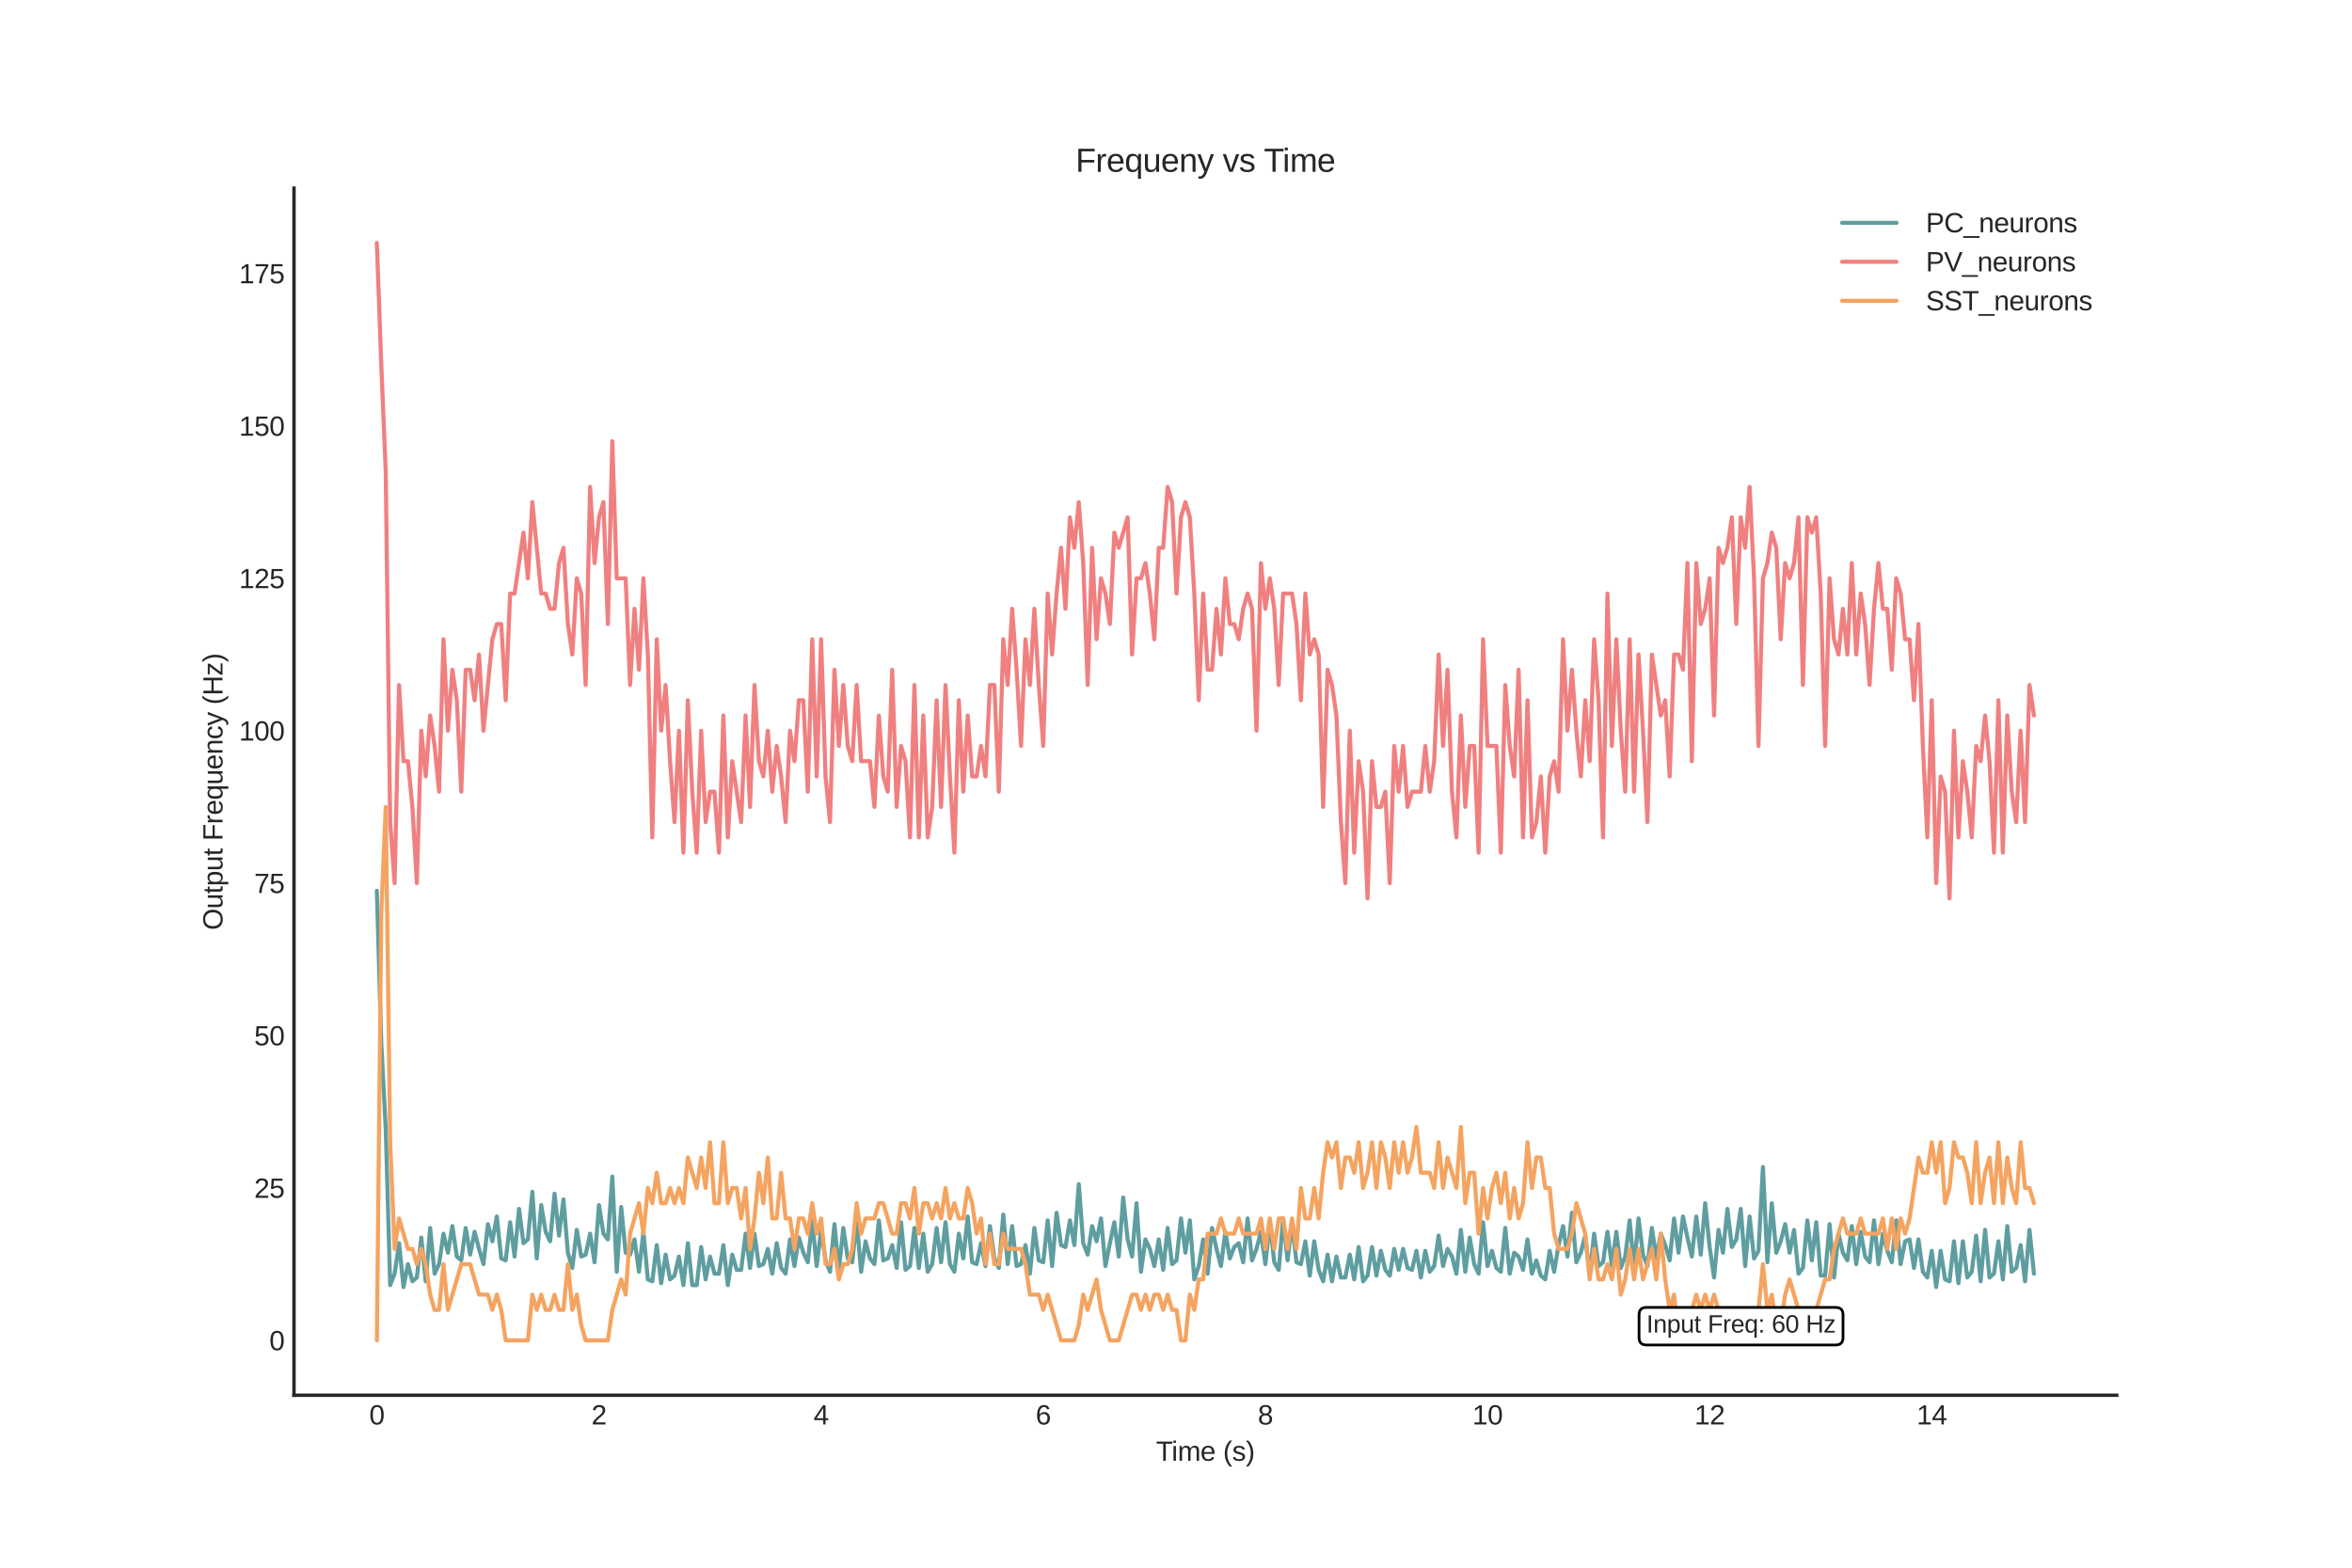 <?xml version="1.0" encoding="utf-8" standalone="no"?>
<!DOCTYPE svg PUBLIC "-//W3C//DTD SVG 1.1//EN"
  "http://www.w3.org/Graphics/SVG/1.1/DTD/svg11.dtd">
<svg xmlns:xlink="http://www.w3.org/1999/xlink" width="864pt" height="576pt" viewBox="0 0 864 576" xmlns="http://www.w3.org/2000/svg" version="1.1">
 <defs>
  <style type="text/css">*{stroke-linejoin: round; stroke-linecap: butt}</style>
 </defs>
 <g id="figure_1">
  <g id="patch_1">
   <path d="M 0 576 
L 864 576 
L 864 0 
L 0 0 
z
" style="fill: #ffffff"/>
  </g>
  <g id="axes_1">
   <g id="patch_2">
    <path d="M 108 512.64 
L 777.6 512.64 
L 777.6 69.12 
L 108 69.12 
z
" style="fill: #ffffff"/>
   </g>
   <g id="matplotlib.axis_1">
    <g id="xtick_1">
     <g id="line2d_1"/>
     <g id="text_1">
      <!-- 0 -->
      <g style="fill: #262626" transform="translate(135.656 523.387) scale(0.1 -0.1)">
       <defs>
        <path id="LiberationSans-30" d="M 3309 2203 
Q 3309 1100 2920 518 
Q 2531 -63 1772 -63 
Q 1013 -63 631 515 
Q 250 1094 250 2203 
Q 250 3338 620 3903 
Q 991 4469 1791 4469 
Q 2569 4469 2939 3897 
Q 3309 3325 3309 2203 
z
M 2738 2203 
Q 2738 3156 2517 3584 
Q 2297 4013 1791 4013 
Q 1272 4013 1045 3591 
Q 819 3169 819 2203 
Q 819 1266 1048 831 
Q 1278 397 1778 397 
Q 2275 397 2506 840 
Q 2738 1284 2738 2203 
z
" transform="scale(0.016)"/>
       </defs>
       <use xlink:href="#LiberationSans-30"/>
      </g>
     </g>
    </g>
    <g id="xtick_2">
     <g id="line2d_2"/>
     <g id="text_2">
      <!-- 2 -->
      <g style="fill: #262626" transform="translate(217.255 523.387) scale(0.1 -0.1)">
       <defs>
        <path id="LiberationSans-32" d="M 322 0 
L 322 397 
Q 481 763 711 1042 
Q 941 1322 1194 1548 
Q 1447 1775 1695 1969 
Q 1944 2163 2144 2356 
Q 2344 2550 2467 2762 
Q 2591 2975 2591 3244 
Q 2591 3606 2378 3806 
Q 2166 4006 1788 4006 
Q 1428 4006 1195 3811 
Q 963 3616 922 3263 
L 347 3316 
Q 409 3844 795 4156 
Q 1181 4469 1788 4469 
Q 2453 4469 2811 4155 
Q 3169 3841 3169 3263 
Q 3169 3006 3051 2753 
Q 2934 2500 2703 2247 
Q 2472 1994 1819 1463 
Q 1459 1169 1246 933 
Q 1034 697 941 478 
L 3238 478 
L 3238 0 
L 322 0 
z
" transform="scale(0.016)"/>
       </defs>
       <use xlink:href="#LiberationSans-32"/>
      </g>
     </g>
    </g>
    <g id="xtick_3">
     <g id="line2d_3"/>
     <g id="text_3">
      <!-- 4 -->
      <g style="fill: #262626" transform="translate(298.854 523.387) scale(0.1 -0.1)">
       <defs>
        <path id="LiberationSans-34" d="M 2753 997 
L 2753 0 
L 2222 0 
L 2222 997 
L 147 997 
L 147 1434 
L 2163 4403 
L 2753 4403 
L 2753 1441 
L 3372 1441 
L 3372 997 
L 2753 997 
z
M 2222 3769 
Q 2216 3750 2134 3603 
Q 2053 3456 2013 3397 
L 884 1734 
L 716 1503 
L 666 1441 
L 2222 1441 
L 2222 3769 
z
" transform="scale(0.016)"/>
       </defs>
       <use xlink:href="#LiberationSans-34"/>
      </g>
     </g>
    </g>
    <g id="xtick_4">
     <g id="line2d_4"/>
     <g id="text_4">
      <!-- 6 -->
      <g style="fill: #262626" transform="translate(380.452 523.387) scale(0.1 -0.1)">
       <defs>
        <path id="LiberationSans-36" d="M 3278 1441 
Q 3278 744 2900 340 
Q 2522 -63 1856 -63 
Q 1113 -63 719 490 
Q 325 1044 325 2100 
Q 325 3244 734 3856 
Q 1144 4469 1900 4469 
Q 2897 4469 3156 3572 
L 2619 3475 
Q 2453 4013 1894 4013 
Q 1413 4013 1148 3564 
Q 884 3116 884 2266 
Q 1038 2550 1316 2698 
Q 1594 2847 1953 2847 
Q 2563 2847 2920 2465 
Q 3278 2084 3278 1441 
z
M 2706 1416 
Q 2706 1894 2472 2153 
Q 2238 2413 1819 2413 
Q 1425 2413 1183 2183 
Q 941 1953 941 1550 
Q 941 1041 1192 716 
Q 1444 391 1838 391 
Q 2244 391 2475 664 
Q 2706 938 2706 1416 
z
" transform="scale(0.016)"/>
       </defs>
       <use xlink:href="#LiberationSans-36"/>
      </g>
     </g>
    </g>
    <g id="xtick_5">
     <g id="line2d_5"/>
     <g id="text_5">
      <!-- 8 -->
      <g style="fill: #262626" transform="translate(462.051 523.387) scale(0.1 -0.1)">
       <defs>
        <path id="LiberationSans-38" d="M 3281 1228 
Q 3281 619 2893 278 
Q 2506 -63 1781 -63 
Q 1075 -63 676 271 
Q 278 606 278 1222 
Q 278 1653 525 1947 
Q 772 2241 1156 2303 
L 1156 2316 
Q 797 2400 589 2681 
Q 381 2963 381 3341 
Q 381 3844 757 4156 
Q 1134 4469 1769 4469 
Q 2419 4469 2795 4162 
Q 3172 3856 3172 3334 
Q 3172 2956 2962 2675 
Q 2753 2394 2391 2322 
L 2391 2309 
Q 2813 2241 3047 1952 
Q 3281 1663 3281 1228 
z
M 2588 3303 
Q 2588 4050 1769 4050 
Q 1372 4050 1164 3862 
Q 956 3675 956 3303 
Q 956 2925 1170 2726 
Q 1384 2528 1775 2528 
Q 2172 2528 2380 2711 
Q 2588 2894 2588 3303 
z
M 2697 1281 
Q 2697 1691 2453 1898 
Q 2209 2106 1769 2106 
Q 1341 2106 1100 1882 
Q 859 1659 859 1269 
Q 859 359 1788 359 
Q 2247 359 2472 579 
Q 2697 800 2697 1281 
z
" transform="scale(0.016)"/>
       </defs>
       <use xlink:href="#LiberationSans-38"/>
      </g>
     </g>
    </g>
    <g id="xtick_6">
     <g id="line2d_6"/>
     <g id="text_6">
      <!-- 10 -->
      <g style="fill: #262626" transform="translate(540.87 523.387) scale(0.1 -0.1)">
       <defs>
        <path id="LiberationSans-31" d="M 488 0 
L 488 478 
L 1609 478 
L 1609 3866 
L 616 3156 
L 616 3688 
L 1656 4403 
L 2175 4403 
L 2175 478 
L 3247 478 
L 3247 0 
L 488 0 
z
" transform="scale(0.016)"/>
       </defs>
       <use xlink:href="#LiberationSans-31"/>
       <use xlink:href="#LiberationSans-30" x="55.615"/>
      </g>
     </g>
    </g>
    <g id="xtick_7">
     <g id="line2d_7"/>
     <g id="text_7">
      <!-- 12 -->
      <g style="fill: #262626" transform="translate(622.468 523.387) scale(0.1 -0.1)">
       <use xlink:href="#LiberationSans-31"/>
       <use xlink:href="#LiberationSans-32" x="55.615"/>
      </g>
     </g>
    </g>
    <g id="xtick_8">
     <g id="line2d_8"/>
     <g id="text_8">
      <!-- 14 -->
      <g style="fill: #262626" transform="translate(704.067 523.387) scale(0.1 -0.1)">
       <use xlink:href="#LiberationSans-31"/>
       <use xlink:href="#LiberationSans-34" x="55.615"/>
      </g>
     </g>
    </g>
    <g id="text_9">
     <!-- Time (s) -->
     <g style="fill: #262626" transform="translate(424.659 536.709) scale(0.1 -0.1)">
      <defs>
       <path id="LiberationSans-54" d="M 2250 3916 
L 2250 0 
L 1656 0 
L 1656 3916 
L 144 3916 
L 144 4403 
L 3763 4403 
L 3763 3916 
L 2250 3916 
z
" transform="scale(0.016)"/>
       <path id="LiberationSans-69" d="M 428 4100 
L 428 4638 
L 991 4638 
L 991 4100 
L 428 4100 
z
M 428 0 
L 428 3381 
L 991 3381 
L 991 0 
L 428 0 
z
" transform="scale(0.016)"/>
       <path id="LiberationSans-6d" d="M 2400 0 
L 2400 2144 
Q 2400 2634 2265 2821 
Q 2131 3009 1781 3009 
Q 1422 3009 1212 2734 
Q 1003 2459 1003 1959 
L 1003 0 
L 444 0 
L 444 2659 
Q 444 3250 425 3381 
L 956 3381 
Q 959 3366 962 3297 
Q 966 3228 970 3139 
Q 975 3050 981 2803 
L 991 2803 
Q 1172 3163 1406 3303 
Q 1641 3444 1978 3444 
Q 2363 3444 2586 3291 
Q 2809 3138 2897 2803 
L 2906 2803 
Q 3081 3144 3329 3294 
Q 3578 3444 3931 3444 
Q 4444 3444 4676 3166 
Q 4909 2888 4909 2253 
L 4909 0 
L 4353 0 
L 4353 2144 
Q 4353 2634 4218 2821 
Q 4084 3009 3734 3009 
Q 3366 3009 3161 2736 
Q 2956 2463 2956 1959 
L 2956 0 
L 2400 0 
z
" transform="scale(0.016)"/>
       <path id="LiberationSans-65" d="M 863 1572 
Q 863 991 1103 675 
Q 1344 359 1806 359 
Q 2172 359 2392 506 
Q 2613 653 2691 878 
L 3184 738 
Q 2881 -63 1806 -63 
Q 1056 -63 664 384 
Q 272 831 272 1713 
Q 272 2550 664 2997 
Q 1056 3444 1784 3444 
Q 3275 3444 3275 1647 
L 3275 1572 
L 863 1572 
z
M 2694 2003 
Q 2647 2538 2422 2783 
Q 2197 3028 1775 3028 
Q 1366 3028 1127 2754 
Q 888 2481 869 2003 
L 2694 2003 
z
" transform="scale(0.016)"/>
       <path id="LiberationSans-20" transform="scale(0.016)"/>
       <path id="LiberationSans-28" d="M 397 1663 
Q 397 2566 680 3284 
Q 963 4003 1550 4638 
L 2094 4638 
Q 1509 3988 1236 3256 
Q 963 2525 963 1656 
Q 963 791 1233 62 
Q 1503 -666 2094 -1325 
L 1550 -1325 
Q 959 -688 678 32 
Q 397 753 397 1650 
L 397 1663 
z
" transform="scale(0.016)"/>
       <path id="LiberationSans-73" d="M 2969 934 
Q 2969 456 2608 196 
Q 2247 -63 1597 -63 
Q 966 -63 623 145 
Q 281 353 178 794 
L 675 891 
Q 747 619 972 492 
Q 1197 366 1597 366 
Q 2025 366 2223 497 
Q 2422 628 2422 891 
Q 2422 1091 2284 1216 
Q 2147 1341 1841 1422 
L 1438 1528 
Q 953 1653 748 1773 
Q 544 1894 428 2066 
Q 313 2238 313 2488 
Q 313 2950 642 3192 
Q 972 3434 1603 3434 
Q 2163 3434 2492 3237 
Q 2822 3041 2909 2606 
L 2403 2544 
Q 2356 2769 2151 2889 
Q 1947 3009 1603 3009 
Q 1222 3009 1040 2893 
Q 859 2778 859 2544 
Q 859 2400 934 2306 
Q 1009 2213 1156 2147 
Q 1303 2081 1775 1966 
Q 2222 1853 2419 1758 
Q 2616 1663 2730 1547 
Q 2844 1431 2906 1279 
Q 2969 1128 2969 934 
z
" transform="scale(0.016)"/>
       <path id="LiberationSans-29" d="M 1734 1650 
Q 1734 747 1451 28 
Q 1169 -691 581 -1325 
L 38 -1325 
Q 625 -669 897 57 
Q 1169 784 1169 1656 
Q 1169 2528 895 3256 
Q 622 3984 38 4638 
L 581 4638 
Q 1172 4000 1453 3279 
Q 1734 2559 1734 1663 
L 1734 1650 
z
" transform="scale(0.016)"/>
      </defs>
      <use xlink:href="#LiberationSans-54"/>
      <use xlink:href="#LiberationSans-69" x="57.334"/>
      <use xlink:href="#LiberationSans-6d" x="79.551"/>
      <use xlink:href="#LiberationSans-65" x="162.852"/>
      <use xlink:href="#LiberationSans-20" x="218.467"/>
      <use xlink:href="#LiberationSans-28" x="246.25"/>
      <use xlink:href="#LiberationSans-73" x="279.551"/>
      <use xlink:href="#LiberationSans-29" x="329.551"/>
     </g>
    </g>
   </g>
   <g id="matplotlib.axis_2">
    <g id="ytick_1">
     <g id="line2d_9"/>
     <g id="text_10">
      <!-- 0 -->
      <g style="fill: #262626" transform="translate(98.939 496.103) scale(0.1 -0.1)">
       <use xlink:href="#LiberationSans-30"/>
      </g>
     </g>
    </g>
    <g id="ytick_2">
     <g id="line2d_10"/>
     <g id="text_11">
      <!-- 25 -->
      <g style="fill: #262626" transform="translate(93.378 440.103) scale(0.1 -0.1)">
       <defs>
        <path id="LiberationSans-35" d="M 3291 1434 
Q 3291 738 2877 337 
Q 2463 -63 1728 -63 
Q 1113 -63 734 206 
Q 356 475 256 984 
L 825 1050 
Q 1003 397 1741 397 
Q 2194 397 2450 670 
Q 2706 944 2706 1422 
Q 2706 1838 2448 2094 
Q 2191 2350 1753 2350 
Q 1525 2350 1328 2278 
Q 1131 2206 934 2034 
L 384 2034 
L 531 4403 
L 3034 4403 
L 3034 3925 
L 1044 3925 
L 959 2528 
Q 1325 2809 1869 2809 
Q 2519 2809 2905 2428 
Q 3291 2047 3291 1434 
z
" transform="scale(0.016)"/>
       </defs>
       <use xlink:href="#LiberationSans-32"/>
       <use xlink:href="#LiberationSans-35" x="55.615"/>
      </g>
     </g>
    </g>
    <g id="ytick_3">
     <g id="line2d_11"/>
     <g id="text_12">
      <!-- 50 -->
      <g style="fill: #262626" transform="translate(93.378 384.103) scale(0.1 -0.1)">
       <use xlink:href="#LiberationSans-35"/>
       <use xlink:href="#LiberationSans-30" x="55.615"/>
      </g>
     </g>
    </g>
    <g id="ytick_4">
     <g id="line2d_12"/>
     <g id="text_13">
      <!-- 75 -->
      <g style="fill: #262626" transform="translate(93.378 328.103) scale(0.1 -0.1)">
       <defs>
        <path id="LiberationSans-37" d="M 3238 3947 
Q 2563 2916 2284 2331 
Q 2006 1747 1867 1178 
Q 1728 609 1728 0 
L 1141 0 
Q 1141 844 1498 1776 
Q 1856 2709 2694 3925 
L 328 3925 
L 328 4403 
L 3238 4403 
L 3238 3947 
z
" transform="scale(0.016)"/>
       </defs>
       <use xlink:href="#LiberationSans-37"/>
       <use xlink:href="#LiberationSans-35" x="55.615"/>
      </g>
     </g>
    </g>
    <g id="ytick_5">
     <g id="line2d_13"/>
     <g id="text_14">
      <!-- 100 -->
      <g style="fill: #262626" transform="translate(87.817 272.103) scale(0.1 -0.1)">
       <use xlink:href="#LiberationSans-31"/>
       <use xlink:href="#LiberationSans-30" x="55.615"/>
       <use xlink:href="#LiberationSans-30" x="111.23"/>
      </g>
     </g>
    </g>
    <g id="ytick_6">
     <g id="line2d_14"/>
     <g id="text_15">
      <!-- 125 -->
      <g style="fill: #262626" transform="translate(87.817 216.103) scale(0.1 -0.1)">
       <use xlink:href="#LiberationSans-31"/>
       <use xlink:href="#LiberationSans-32" x="55.615"/>
       <use xlink:href="#LiberationSans-35" x="111.23"/>
      </g>
     </g>
    </g>
    <g id="ytick_7">
     <g id="line2d_15"/>
     <g id="text_16">
      <!-- 150 -->
      <g style="fill: #262626" transform="translate(87.817 160.103) scale(0.1 -0.1)">
       <use xlink:href="#LiberationSans-31"/>
       <use xlink:href="#LiberationSans-35" x="55.615"/>
       <use xlink:href="#LiberationSans-30" x="111.23"/>
      </g>
     </g>
    </g>
    <g id="ytick_8">
     <g id="line2d_16"/>
     <g id="text_17">
      <!-- 175 -->
      <g style="fill: #262626" transform="translate(87.817 104.103) scale(0.1 -0.1)">
       <use xlink:href="#LiberationSans-31"/>
       <use xlink:href="#LiberationSans-37" x="55.615"/>
       <use xlink:href="#LiberationSans-35" x="111.23"/>
      </g>
     </g>
    </g>
    <g id="text_18">
     <!-- Output Frequency (Hz) -->
     <g style="fill: #262626" transform="translate(81.742 341.728) rotate(-90) scale(0.1 -0.1)">
      <defs>
       <path id="LiberationSans-4f" d="M 4672 2222 
Q 4672 1531 4408 1012 
Q 4144 494 3650 215 
Q 3156 -63 2484 -63 
Q 1806 -63 1314 212 
Q 822 488 562 1008 
Q 303 1528 303 2222 
Q 303 3278 881 3873 
Q 1459 4469 2491 4469 
Q 3163 4469 3656 4201 
Q 4150 3934 4411 3425 
Q 4672 2916 4672 2222 
z
M 4063 2222 
Q 4063 3044 3652 3512 
Q 3241 3981 2491 3981 
Q 1734 3981 1321 3518 
Q 909 3056 909 2222 
Q 909 1394 1326 908 
Q 1744 422 2484 422 
Q 3247 422 3655 892 
Q 4063 1363 4063 2222 
z
" transform="scale(0.016)"/>
       <path id="LiberationSans-75" d="M 981 3381 
L 981 1238 
Q 981 903 1047 718 
Q 1113 534 1256 453 
Q 1400 372 1678 372 
Q 2084 372 2318 650 
Q 2553 928 2553 1422 
L 2553 3381 
L 3116 3381 
L 3116 722 
Q 3116 131 3134 0 
L 2603 0 
Q 2600 16 2597 84 
Q 2594 153 2589 242 
Q 2584 331 2578 578 
L 2569 578 
Q 2375 228 2120 82 
Q 1866 -63 1488 -63 
Q 931 -63 673 214 
Q 416 491 416 1128 
L 416 3381 
L 981 3381 
z
" transform="scale(0.016)"/>
       <path id="LiberationSans-74" d="M 1731 25 
Q 1453 -50 1163 -50 
Q 488 -50 488 716 
L 488 2972 
L 97 2972 
L 97 3381 
L 509 3381 
L 675 4138 
L 1050 4138 
L 1050 3381 
L 1675 3381 
L 1675 2972 
L 1050 2972 
L 1050 838 
Q 1050 594 1129 495 
Q 1209 397 1406 397 
Q 1519 397 1731 441 
L 1731 25 
z
" transform="scale(0.016)"/>
       <path id="LiberationSans-70" d="M 3291 1706 
Q 3291 -63 2047 -63 
Q 1266 -63 997 525 
L 981 525 
Q 994 500 994 -6 
L 994 -1328 
L 431 -1328 
L 431 2691 
Q 431 3213 413 3381 
L 956 3381 
Q 959 3369 965 3292 
Q 972 3216 980 3056 
Q 988 2897 988 2838 
L 1000 2838 
Q 1150 3150 1397 3295 
Q 1644 3441 2047 3441 
Q 2672 3441 2981 3022 
Q 3291 2603 3291 1706 
z
M 2700 1694 
Q 2700 2400 2509 2703 
Q 2319 3006 1903 3006 
Q 1569 3006 1380 2865 
Q 1191 2725 1092 2426 
Q 994 2128 994 1650 
Q 994 984 1206 668 
Q 1419 353 1897 353 
Q 2316 353 2508 661 
Q 2700 969 2700 1694 
z
" transform="scale(0.016)"/>
       <path id="LiberationSans-46" d="M 1122 3916 
L 1122 2278 
L 3578 2278 
L 3578 1784 
L 1122 1784 
L 1122 0 
L 525 0 
L 525 4403 
L 3653 4403 
L 3653 3916 
L 1122 3916 
z
" transform="scale(0.016)"/>
       <path id="LiberationSans-72" d="M 444 0 
L 444 2594 
Q 444 2950 425 3381 
L 956 3381 
Q 981 2806 981 2691 
L 994 2691 
Q 1128 3125 1303 3284 
Q 1478 3444 1797 3444 
Q 1909 3444 2025 3413 
L 2025 2897 
Q 1913 2928 1725 2928 
Q 1375 2928 1190 2626 
Q 1006 2325 1006 1763 
L 1006 0 
L 444 0 
z
" transform="scale(0.016)"/>
       <path id="LiberationSans-71" d="M 1513 -63 
Q 869 -63 569 371 
Q 269 806 269 1675 
Q 269 3444 1513 3444 
Q 1897 3444 2147 3308 
Q 2397 3172 2566 2856 
L 2572 2856 
Q 2572 2950 2584 3179 
Q 2597 3409 2609 3425 
L 3150 3425 
Q 3128 3241 3128 2503 
L 3128 -1328 
L 2566 -1328 
L 2566 44 
L 2578 556 
L 2572 556 
Q 2403 222 2156 79 
Q 1909 -63 1513 -63 
z
M 2566 1731 
Q 2566 2391 2350 2709 
Q 2134 3028 1663 3028 
Q 1234 3028 1046 2709 
Q 859 2391 859 1694 
Q 859 984 1048 678 
Q 1238 372 1656 372 
Q 2134 372 2350 712 
Q 2566 1053 2566 1731 
z
" transform="scale(0.016)"/>
       <path id="LiberationSans-6e" d="M 2578 0 
L 2578 2144 
Q 2578 2478 2512 2662 
Q 2447 2847 2303 2928 
Q 2159 3009 1881 3009 
Q 1475 3009 1240 2731 
Q 1006 2453 1006 1959 
L 1006 0 
L 444 0 
L 444 2659 
Q 444 3250 425 3381 
L 956 3381 
Q 959 3366 962 3297 
Q 966 3228 970 3139 
Q 975 3050 981 2803 
L 991 2803 
Q 1184 3153 1439 3298 
Q 1694 3444 2072 3444 
Q 2628 3444 2886 3167 
Q 3144 2891 3144 2253 
L 3144 0 
L 2578 0 
z
" transform="scale(0.016)"/>
       <path id="LiberationSans-63" d="M 859 1706 
Q 859 1031 1071 706 
Q 1284 381 1713 381 
Q 2013 381 2214 543 
Q 2416 706 2463 1044 
L 3031 1006 
Q 2966 519 2616 228 
Q 2266 -63 1728 -63 
Q 1019 -63 645 385 
Q 272 834 272 1694 
Q 272 2547 647 2995 
Q 1022 3444 1722 3444 
Q 2241 3444 2583 3175 
Q 2925 2906 3013 2434 
L 2434 2391 
Q 2391 2672 2212 2837 
Q 2034 3003 1706 3003 
Q 1259 3003 1059 2706 
Q 859 2409 859 1706 
z
" transform="scale(0.016)"/>
       <path id="LiberationSans-79" d="M 597 -1328 
Q 366 -1328 209 -1294 
L 209 -872 
Q 328 -891 472 -891 
Q 997 -891 1303 -119 
L 1356 16 
L 16 3381 
L 616 3381 
L 1328 1513 
Q 1344 1469 1366 1408 
Q 1388 1347 1506 1000 
Q 1625 653 1634 613 
L 1853 1228 
L 2594 3381 
L 3188 3381 
L 1888 0 
Q 1678 -541 1497 -805 
Q 1316 -1069 1095 -1198 
Q 875 -1328 597 -1328 
z
" transform="scale(0.016)"/>
       <path id="LiberationSans-48" d="M 3503 0 
L 3503 2041 
L 1122 2041 
L 1122 0 
L 525 0 
L 525 4403 
L 1122 4403 
L 1122 2541 
L 3503 2541 
L 3503 4403 
L 4100 4403 
L 4100 0 
L 3503 0 
z
" transform="scale(0.016)"/>
       <path id="LiberationSans-7a" d="M 259 0 
L 259 428 
L 2150 2947 
L 366 2947 
L 366 3381 
L 2816 3381 
L 2816 2953 
L 922 434 
L 2881 434 
L 2881 0 
L 259 0 
z
" transform="scale(0.016)"/>
      </defs>
      <use xlink:href="#LiberationSans-4f"/>
      <use xlink:href="#LiberationSans-75" x="77.783"/>
      <use xlink:href="#LiberationSans-74" x="133.398"/>
      <use xlink:href="#LiberationSans-70" x="161.182"/>
      <use xlink:href="#LiberationSans-75" x="216.797"/>
      <use xlink:href="#LiberationSans-74" x="272.412"/>
      <use xlink:href="#LiberationSans-20" x="300.195"/>
      <use xlink:href="#LiberationSans-46" x="327.979"/>
      <use xlink:href="#LiberationSans-72" x="389.062"/>
      <use xlink:href="#LiberationSans-65" x="422.363"/>
      <use xlink:href="#LiberationSans-71" x="477.979"/>
      <use xlink:href="#LiberationSans-75" x="533.594"/>
      <use xlink:href="#LiberationSans-65" x="589.209"/>
      <use xlink:href="#LiberationSans-6e" x="644.824"/>
      <use xlink:href="#LiberationSans-63" x="700.439"/>
      <use xlink:href="#LiberationSans-79" x="750.439"/>
      <use xlink:href="#LiberationSans-20" x="800.439"/>
      <use xlink:href="#LiberationSans-28" x="828.223"/>
      <use xlink:href="#LiberationSans-48" x="861.523"/>
      <use xlink:href="#LiberationSans-7a" x="933.74"/>
      <use xlink:href="#LiberationSans-29" x="983.74"/>
     </g>
    </g>
   </g>
   <g id="line2d_17">
    <path d="M 138.436 327.28 
L 140.068 383.28 
L 141.7 414.78 
L 143.332 472.18 
L 144.964 467.98 
L 146.596 456.78 
L 148.228 472.88 
L 149.86 464.48 
L 151.492 470.78 
L 153.124 469.38 
L 154.756 454.68 
L 156.388 470.78 
L 158.02 451.18 
L 159.652 467.98 
L 161.284 464.48 
L 162.916 453.28 
L 164.548 460.28 
L 166.18 450.48 
L 167.812 461.68 
L 169.444 463.08 
L 171.076 451.18 
L 172.708 460.98 
L 174.34 452.58 
L 175.972 458.88 
L 177.604 464.48 
L 179.236 449.78 
L 180.868 456.08 
L 182.5 446.98 
L 184.132 462.38 
L 185.764 463.08 
L 187.396 449.08 
L 189.028 461.68 
L 190.66 444.18 
L 192.292 456.78 
L 193.924 455.38 
L 195.556 437.88 
L 197.188 462.38 
L 198.819 442.78 
L 200.451 452.58 
L 202.083 456.08 
L 203.715 438.58 
L 205.347 453.98 
L 206.979 440.68 
L 208.611 460.28 
L 210.243 465.88 
L 211.875 451.88 
L 213.507 461.68 
L 215.139 460.98 
L 216.771 453.28 
L 218.403 463.78 
L 220.035 442.78 
L 221.667 453.28 
L 223.299 455.38 
L 224.931 432.28 
L 226.563 467.28 
L 228.195 443.48 
L 229.827 460.28 
L 231.459 460.98 
L 233.091 455.38 
L 234.723 467.28 
L 236.355 452.58 
L 237.987 470.08 
L 239.619 470.78 
L 241.251 457.48 
L 242.883 471.48 
L 244.515 460.98 
L 246.147 470.08 
L 247.779 468.68 
L 249.411 461.68 
L 251.043 472.18 
L 252.675 456.78 
L 254.307 472.18 
L 255.939 472.18 
L 257.571 458.18 
L 259.203 470.08 
L 260.835 461.68 
L 262.467 467.98 
L 264.099 467.98 
L 265.731 457.48 
L 267.363 472.18 
L 268.994 460.98 
L 270.626 466.58 
L 272.258 466.58 
L 273.89 453.28 
L 275.522 465.88 
L 277.154 453.28 
L 278.786 465.18 
L 280.418 464.48 
L 282.05 458.88 
L 283.682 467.98 
L 285.314 456.78 
L 286.946 465.88 
L 288.578 467.98 
L 290.21 455.38 
L 291.842 465.18 
L 293.474 454.68 
L 295.106 460.28 
L 296.738 463.78 
L 298.37 448.38 
L 300.002 465.18 
L 301.634 451.88 
L 303.266 463.08 
L 304.898 467.28 
L 306.53 449.78 
L 308.162 466.58 
L 309.794 451.18 
L 311.426 462.38 
L 313.058 463.78 
L 314.69 448.38 
L 316.322 467.28 
L 317.954 456.08 
L 319.586 462.38 
L 321.218 464.48 
L 322.85 448.38 
L 324.482 463.08 
L 326.114 462.38 
L 327.746 457.48 
L 329.378 465.88 
L 331.01 449.08 
L 332.642 466.58 
L 334.274 465.18 
L 335.906 451.18 
L 337.538 465.88 
L 339.169 453.28 
L 340.801 467.28 
L 342.433 464.48 
L 344.065 451.18 
L 345.697 463.78 
L 347.329 449.08 
L 348.961 464.48 
L 350.593 467.28 
L 352.225 453.28 
L 353.857 462.38 
L 355.489 446.98 
L 357.121 463.78 
L 358.753 464.48 
L 360.385 456.78 
L 362.017 465.18 
L 363.649 450.48 
L 365.281 462.38 
L 366.913 465.88 
L 368.545 446.28 
L 370.177 464.48 
L 371.809 450.48 
L 373.441 465.18 
L 375.073 464.48 
L 376.705 457.48 
L 378.337 467.98 
L 379.969 451.18 
L 381.601 463.08 
L 383.233 463.78 
L 384.865 448.38 
L 386.497 465.18 
L 388.129 445.58 
L 389.761 457.48 
L 391.393 458.18 
L 393.025 448.38 
L 394.657 457.48 
L 396.289 435.08 
L 397.921 456.78 
L 399.553 460.98 
L 401.185 450.48 
L 402.817 456.08 
L 404.449 447.68 
L 406.081 465.18 
L 407.713 456.78 
L 409.344 449.08 
L 410.976 461.68 
L 412.608 439.98 
L 414.24 455.38 
L 415.872 461.68 
L 417.504 442.08 
L 419.136 467.28 
L 420.768 455.38 
L 422.4 458.88 
L 424.032 465.18 
L 425.664 455.38 
L 427.296 466.58 
L 428.928 451.18 
L 430.56 464.48 
L 432.192 463.08 
L 433.824 447.68 
L 435.456 460.28 
L 437.088 448.38 
L 438.72 470.08 
L 440.352 465.18 
L 441.984 455.38 
L 443.616 467.98 
L 445.248 451.18 
L 446.88 458.88 
L 448.512 465.18 
L 450.144 452.58 
L 451.776 462.38 
L 453.408 458.18 
L 455.04 456.78 
L 456.672 463.78 
L 458.304 447.68 
L 459.936 463.08 
L 461.568 458.88 
L 463.2 452.58 
L 464.832 464.48 
L 466.464 449.08 
L 468.096 463.78 
L 469.728 466.58 
L 471.36 447.68 
L 472.992 463.08 
L 474.624 449.08 
L 476.256 463.78 
L 477.887 464.48 
L 479.519 456.08 
L 481.151 468.68 
L 482.783 456.08 
L 484.415 466.58 
L 486.047 470.78 
L 487.679 460.98 
L 489.311 470.78 
L 490.943 461.68 
L 492.575 469.38 
L 494.207 469.38 
L 495.839 460.98 
L 497.471 470.08 
L 499.103 458.18 
L 500.735 470.78 
L 502.367 468.68 
L 503.999 458.18 
L 505.631 468.68 
L 507.263 459.58 
L 508.895 466.58 
L 510.527 468.68 
L 512.159 458.88 
L 513.791 466.58 
L 515.423 458.88 
L 517.055 465.88 
L 518.687 466.58 
L 520.319 459.58 
L 521.951 469.38 
L 523.583 459.58 
L 525.215 467.28 
L 526.847 465.18 
L 528.479 453.98 
L 530.111 465.18 
L 531.743 458.88 
L 533.375 461.68 
L 535.007 467.98 
L 536.639 451.88 
L 538.271 467.28 
L 539.903 454.68 
L 541.535 464.48 
L 543.167 467.98 
L 544.799 449.08 
L 546.431 465.18 
L 548.062 459.58 
L 549.694 465.88 
L 551.326 467.28 
L 552.958 451.18 
L 554.59 467.98 
L 556.222 460.28 
L 557.854 461.68 
L 559.486 466.58 
L 561.118 455.38 
L 562.75 467.98 
L 564.382 463.08 
L 566.014 468.68 
L 567.646 470.08 
L 569.278 459.58 
L 570.91 467.28 
L 572.542 457.48 
L 574.174 450.48 
L 575.806 461.68 
L 577.438 445.58 
L 579.07 463.78 
L 580.702 460.28 
L 582.334 453.98 
L 583.966 468.68 
L 585.598 453.28 
L 587.23 465.18 
L 588.862 463.78 
L 590.494 452.58 
L 592.126 465.18 
L 593.758 452.58 
L 595.39 465.88 
L 597.022 461.68 
L 598.654 448.38 
L 600.286 465.88 
L 601.918 447.68 
L 603.55 460.98 
L 605.182 465.18 
L 606.814 451.18 
L 608.446 462.38 
L 610.078 453.28 
L 611.71 457.48 
L 613.342 463.08 
L 614.974 447.68 
L 616.606 460.28 
L 618.237 446.98 
L 619.869 454.68 
L 621.501 461.68 
L 623.133 446.98 
L 624.765 460.98 
L 626.397 442.08 
L 628.029 458.18 
L 629.661 469.38 
L 631.293 451.88 
L 632.925 460.28 
L 634.557 444.18 
L 636.189 458.18 
L 637.821 455.38 
L 639.453 444.18 
L 641.085 465.18 
L 642.717 446.98 
L 644.349 462.38 
L 645.981 459.58 
L 647.613 428.78 
L 649.245 463.78 
L 650.877 442.08 
L 652.509 460.28 
L 654.141 456.08 
L 655.773 449.78 
L 657.405 460.28 
L 659.037 451.88 
L 660.669 467.98 
L 662.301 465.88 
L 663.933 448.38 
L 665.565 463.08 
L 667.197 449.08 
L 668.829 468.68 
L 670.461 468.68 
L 672.093 449.78 
L 673.725 469.38 
L 675.357 453.28 
L 676.989 460.28 
L 678.621 463.08 
L 680.253 450.48 
L 681.885 464.48 
L 683.517 452.58 
L 685.149 461.68 
L 686.781 463.78 
L 688.412 448.38 
L 690.044 464.48 
L 691.676 453.28 
L 693.308 459.58 
L 694.94 463.78 
L 696.572 448.38 
L 698.204 464.48 
L 699.836 456.08 
L 701.468 455.38 
L 703.1 465.88 
L 704.732 455.38 
L 706.364 467.28 
L 707.996 469.38 
L 709.628 459.58 
L 711.26 472.88 
L 712.892 459.58 
L 714.524 470.08 
L 716.156 470.78 
L 717.788 456.08 
L 719.42 471.48 
L 721.052 456.08 
L 722.684 469.38 
L 724.316 467.28 
L 725.948 453.98 
L 727.58 470.78 
L 729.212 451.88 
L 730.844 469.38 
L 732.476 467.98 
L 734.108 456.08 
L 735.74 470.08 
L 737.372 450.48 
L 739.004 467.28 
L 740.636 465.88 
L 742.268 457.48 
L 743.9 470.78 
L 745.532 451.88 
L 747.164 467.98 
L 747.164 467.98 
" clip-path="url(#pc140587333)" style="fill: none; stroke: #5f9ea0; stroke-width: 1.5; stroke-linecap: round"/>
   </g>
   <g id="line2d_18">
    <path d="M 138.436 89.28 
L 140.068 134.08 
L 141.7 173.28 
L 143.332 302.08 
L 144.964 324.48 
L 146.596 251.68 
L 148.228 279.68 
L 149.86 279.68 
L 151.492 296.48 
L 153.124 324.48 
L 154.756 268.48 
L 156.388 285.28 
L 158.02 262.88 
L 159.652 274.08 
L 161.284 290.88 
L 162.916 234.88 
L 164.548 268.48 
L 166.18 246.08 
L 167.812 257.28 
L 169.444 290.88 
L 171.076 246.08 
L 172.708 246.08 
L 174.34 257.28 
L 175.972 240.48 
L 177.604 268.48 
L 180.868 234.88 
L 182.5 229.28 
L 184.132 229.28 
L 185.764 257.28 
L 187.396 218.08 
L 189.028 218.08 
L 192.292 195.68 
L 193.924 212.48 
L 195.556 184.48 
L 198.819 218.08 
L 200.451 218.08 
L 202.083 223.68 
L 203.715 223.68 
L 205.347 206.88 
L 206.979 201.28 
L 208.611 229.28 
L 210.243 240.48 
L 211.875 212.48 
L 213.507 218.08 
L 215.139 251.68 
L 216.771 178.88 
L 218.403 206.88 
L 220.035 190.08 
L 221.667 184.48 
L 223.299 229.28 
L 224.931 162.08 
L 226.563 212.48 
L 229.827 212.48 
L 231.459 251.68 
L 233.091 223.68 
L 234.723 246.08 
L 236.355 212.48 
L 237.987 240.48 
L 239.619 307.68 
L 241.251 234.88 
L 242.883 268.48 
L 244.515 251.68 
L 246.147 279.68 
L 247.779 302.08 
L 249.411 268.48 
L 251.043 313.28 
L 252.675 257.28 
L 254.307 290.88 
L 255.939 313.28 
L 257.571 268.48 
L 259.203 302.08 
L 260.835 290.88 
L 262.467 290.88 
L 264.099 313.28 
L 265.731 262.88 
L 267.363 307.68 
L 268.994 279.68 
L 272.258 302.08 
L 273.89 262.88 
L 275.522 296.48 
L 277.154 251.68 
L 278.786 279.68 
L 280.418 285.28 
L 282.05 268.48 
L 283.682 290.88 
L 285.314 274.08 
L 286.946 285.28 
L 288.578 302.08 
L 290.21 268.48 
L 291.842 279.68 
L 293.474 257.28 
L 295.106 257.28 
L 296.738 290.88 
L 298.37 234.88 
L 300.002 285.28 
L 301.634 234.88 
L 303.266 285.28 
L 304.898 302.08 
L 306.53 246.08 
L 308.162 274.08 
L 309.794 251.68 
L 311.426 274.08 
L 313.058 279.68 
L 314.69 251.68 
L 316.322 279.68 
L 319.586 279.68 
L 321.218 296.48 
L 322.85 262.88 
L 324.482 285.28 
L 326.114 290.88 
L 327.746 246.08 
L 329.378 296.48 
L 331.01 274.08 
L 332.642 279.68 
L 334.274 307.68 
L 335.906 251.68 
L 337.538 307.68 
L 339.169 262.88 
L 340.801 307.68 
L 342.433 296.48 
L 344.065 257.28 
L 345.697 296.48 
L 347.329 251.68 
L 348.961 285.28 
L 350.593 313.28 
L 352.225 257.28 
L 353.857 290.88 
L 355.489 262.88 
L 357.121 285.28 
L 358.753 285.28 
L 360.385 274.08 
L 362.017 285.28 
L 363.649 251.68 
L 365.281 251.68 
L 366.913 290.88 
L 368.545 234.88 
L 370.177 251.68 
L 371.809 223.68 
L 373.441 246.08 
L 375.073 274.08 
L 376.705 234.88 
L 378.337 251.68 
L 379.969 223.68 
L 381.601 251.68 
L 383.233 274.08 
L 384.865 218.08 
L 386.497 240.48 
L 388.129 218.08 
L 389.761 201.28 
L 391.393 223.68 
L 393.025 190.08 
L 394.657 201.28 
L 396.289 184.48 
L 397.921 206.88 
L 399.553 251.68 
L 401.185 201.28 
L 402.817 234.88 
L 404.449 212.48 
L 406.081 218.08 
L 407.713 229.28 
L 409.344 195.68 
L 410.976 201.28 
L 414.24 190.08 
L 415.872 240.48 
L 417.504 212.48 
L 419.136 212.48 
L 420.768 206.88 
L 422.4 218.08 
L 424.032 234.88 
L 425.664 201.28 
L 427.296 201.28 
L 428.928 178.88 
L 430.56 184.48 
L 432.192 218.08 
L 433.824 190.08 
L 435.456 184.48 
L 437.088 190.08 
L 438.72 218.08 
L 440.352 257.28 
L 441.984 218.08 
L 443.616 246.08 
L 445.248 246.08 
L 446.88 223.68 
L 448.512 240.48 
L 450.144 212.48 
L 451.776 229.28 
L 453.408 229.28 
L 455.04 234.88 
L 456.672 223.68 
L 458.304 218.08 
L 459.936 223.68 
L 461.568 268.48 
L 463.2 206.88 
L 464.832 223.68 
L 466.464 212.48 
L 468.096 223.68 
L 469.728 251.68 
L 471.36 218.08 
L 474.624 218.08 
L 476.256 229.28 
L 477.887 257.28 
L 479.519 218.08 
L 481.151 240.48 
L 482.783 234.88 
L 484.415 240.48 
L 486.047 296.48 
L 487.679 246.08 
L 489.311 251.68 
L 490.943 262.88 
L 492.575 302.08 
L 494.207 324.48 
L 495.839 268.48 
L 497.471 313.28 
L 499.103 279.68 
L 500.735 290.88 
L 502.367 330.08 
L 503.999 279.68 
L 505.631 296.48 
L 507.263 296.48 
L 508.895 290.88 
L 510.527 324.48 
L 512.159 274.08 
L 513.791 290.88 
L 515.423 274.08 
L 517.055 296.48 
L 518.687 290.88 
L 521.951 290.88 
L 523.583 274.08 
L 525.215 290.88 
L 526.847 279.68 
L 528.479 240.48 
L 530.111 274.08 
L 531.743 246.08 
L 533.375 290.88 
L 535.007 307.68 
L 536.639 262.88 
L 538.271 296.48 
L 539.903 274.08 
L 541.535 274.08 
L 543.167 313.28 
L 544.799 234.88 
L 546.431 274.08 
L 549.694 274.08 
L 551.326 313.28 
L 552.958 251.68 
L 554.59 274.08 
L 556.222 285.28 
L 557.854 246.08 
L 559.486 307.68 
L 561.118 257.28 
L 562.75 307.68 
L 564.382 302.08 
L 566.014 285.28 
L 567.646 313.28 
L 569.278 285.28 
L 570.91 279.68 
L 572.542 290.88 
L 574.174 234.88 
L 575.806 268.48 
L 577.438 246.08 
L 579.07 268.48 
L 580.702 285.28 
L 582.334 257.28 
L 583.966 279.68 
L 585.598 234.88 
L 587.23 257.28 
L 588.862 307.68 
L 590.494 218.08 
L 592.126 274.08 
L 593.758 234.88 
L 595.39 268.48 
L 597.022 290.88 
L 598.654 234.88 
L 600.286 290.88 
L 601.918 240.48 
L 603.55 268.48 
L 605.182 302.08 
L 606.814 240.48 
L 610.078 262.88 
L 611.71 257.28 
L 613.342 285.28 
L 614.974 240.48 
L 616.606 240.48 
L 618.237 246.08 
L 619.869 206.88 
L 621.501 279.68 
L 623.133 206.88 
L 624.765 229.28 
L 626.397 223.68 
L 628.029 212.48 
L 629.661 262.88 
L 631.293 201.28 
L 632.925 206.88 
L 634.557 201.28 
L 636.189 190.08 
L 637.821 229.28 
L 639.453 190.08 
L 641.085 201.28 
L 642.717 178.88 
L 644.349 212.48 
L 645.981 274.08 
L 647.613 212.48 
L 649.245 206.88 
L 650.877 195.68 
L 652.509 201.28 
L 654.141 234.88 
L 655.773 206.88 
L 657.405 212.48 
L 659.037 206.88 
L 660.669 190.08 
L 662.301 251.68 
L 663.933 190.08 
L 665.565 195.68 
L 667.197 190.08 
L 668.829 218.08 
L 670.461 274.08 
L 672.093 212.48 
L 673.725 234.88 
L 675.357 240.48 
L 676.989 223.68 
L 678.621 240.48 
L 680.253 206.88 
L 681.885 240.48 
L 683.517 218.08 
L 685.149 229.28 
L 686.781 251.68 
L 688.412 223.68 
L 690.044 206.88 
L 691.676 223.68 
L 693.308 223.68 
L 694.94 246.08 
L 696.572 212.48 
L 698.204 218.08 
L 699.836 234.88 
L 701.468 234.88 
L 703.1 257.28 
L 704.732 229.28 
L 706.364 274.08 
L 707.996 307.68 
L 709.628 257.28 
L 711.26 324.48 
L 712.892 285.28 
L 714.524 290.88 
L 716.156 330.08 
L 717.788 268.48 
L 719.42 307.68 
L 721.052 279.68 
L 722.684 290.88 
L 724.316 307.68 
L 725.948 274.08 
L 727.58 279.68 
L 729.212 262.88 
L 730.844 279.68 
L 732.476 313.28 
L 734.108 257.28 
L 735.74 313.28 
L 737.372 262.88 
L 739.004 290.88 
L 740.636 302.08 
L 742.268 268.48 
L 743.9 302.08 
L 745.532 251.68 
L 747.164 262.88 
L 747.164 262.88 
" clip-path="url(#pc140587333)" style="fill: none; stroke: #f08080; stroke-width: 1.5; stroke-linecap: round"/>
   </g>
   <g id="line2d_19">
    <path d="M 138.436 492.48 
L 140.068 335.68 
L 141.7 296.48 
L 143.332 419.68 
L 144.964 458.88 
L 146.596 447.68 
L 149.86 458.88 
L 151.492 458.88 
L 153.124 464.48 
L 154.756 458.88 
L 156.388 464.48 
L 158.02 475.68 
L 159.652 481.28 
L 161.284 481.28 
L 162.916 464.48 
L 164.548 481.28 
L 169.444 464.48 
L 172.708 464.48 
L 175.972 475.68 
L 179.236 475.68 
L 180.868 481.28 
L 182.5 475.68 
L 184.132 481.28 
L 185.764 492.48 
L 193.924 492.48 
L 195.556 475.68 
L 197.188 481.28 
L 198.819 475.68 
L 200.451 481.28 
L 202.083 481.28 
L 203.715 475.68 
L 205.347 481.28 
L 206.979 481.28 
L 208.611 464.48 
L 210.243 481.28 
L 211.875 475.68 
L 213.507 486.88 
L 215.139 492.48 
L 223.299 492.48 
L 224.931 481.28 
L 228.195 470.08 
L 229.827 475.68 
L 231.459 453.28 
L 234.723 442.08 
L 236.355 453.28 
L 237.987 436.48 
L 239.619 442.08 
L 241.251 430.88 
L 242.883 442.08 
L 244.515 442.08 
L 246.147 436.48 
L 247.779 442.08 
L 249.411 436.48 
L 251.043 442.08 
L 252.675 425.28 
L 255.939 436.48 
L 257.571 425.28 
L 259.203 436.48 
L 260.835 419.68 
L 262.467 442.08 
L 264.099 442.08 
L 265.731 419.68 
L 267.363 442.08 
L 268.994 436.48 
L 270.626 436.48 
L 272.258 447.68 
L 273.89 436.48 
L 275.522 458.88 
L 277.154 447.68 
L 278.786 430.88 
L 280.418 442.08 
L 282.05 425.28 
L 283.682 447.68 
L 285.314 447.68 
L 286.946 430.88 
L 288.578 447.68 
L 290.21 447.68 
L 291.842 458.88 
L 293.474 447.68 
L 295.106 447.68 
L 296.738 453.28 
L 298.37 442.08 
L 300.002 453.28 
L 301.634 447.68 
L 303.266 464.48 
L 304.898 464.48 
L 306.53 458.88 
L 308.162 470.08 
L 309.794 464.48 
L 311.426 464.48 
L 313.058 458.88 
L 314.69 442.08 
L 316.322 453.28 
L 317.954 447.68 
L 321.218 447.68 
L 322.85 442.08 
L 324.482 442.08 
L 327.746 453.28 
L 329.378 453.28 
L 331.01 442.08 
L 332.642 442.08 
L 334.274 447.68 
L 335.906 436.48 
L 337.538 453.28 
L 339.169 442.08 
L 340.801 442.08 
L 342.433 447.68 
L 344.065 442.08 
L 345.697 447.68 
L 347.329 436.48 
L 348.961 447.68 
L 350.593 442.08 
L 352.225 447.68 
L 353.857 447.68 
L 355.489 436.48 
L 357.121 442.08 
L 358.753 453.28 
L 360.385 447.68 
L 362.017 464.48 
L 363.649 453.28 
L 365.281 464.48 
L 366.913 464.48 
L 368.545 453.28 
L 370.177 458.88 
L 375.073 458.88 
L 376.705 464.48 
L 378.337 475.68 
L 381.601 475.68 
L 383.233 481.28 
L 384.865 475.68 
L 389.761 492.48 
L 394.657 492.48 
L 396.289 486.88 
L 397.921 475.68 
L 399.553 481.28 
L 402.817 470.08 
L 404.449 481.28 
L 407.713 492.48 
L 410.976 492.48 
L 415.872 475.68 
L 417.504 475.68 
L 419.136 481.28 
L 420.768 475.68 
L 422.4 481.28 
L 424.032 475.68 
L 425.664 475.68 
L 427.296 481.28 
L 428.928 475.68 
L 430.56 481.28 
L 432.192 481.28 
L 433.824 492.48 
L 435.456 492.48 
L 437.088 475.68 
L 438.72 481.28 
L 440.352 470.08 
L 441.984 470.08 
L 443.616 453.28 
L 446.88 453.28 
L 448.512 447.68 
L 450.144 453.28 
L 453.408 453.28 
L 455.04 447.68 
L 456.672 453.28 
L 461.568 453.28 
L 463.2 447.68 
L 464.832 458.88 
L 466.464 447.68 
L 468.096 458.88 
L 469.728 447.68 
L 471.36 447.68 
L 472.992 458.88 
L 474.624 447.68 
L 476.256 458.88 
L 477.887 436.48 
L 479.519 447.68 
L 481.151 447.68 
L 482.783 436.48 
L 484.415 447.68 
L 486.047 430.88 
L 487.679 419.68 
L 489.311 425.28 
L 490.943 419.68 
L 492.575 436.48 
L 494.207 425.28 
L 495.839 425.28 
L 497.471 430.88 
L 499.103 419.68 
L 500.735 436.48 
L 502.367 430.88 
L 503.999 419.68 
L 505.631 436.48 
L 507.263 419.68 
L 508.895 425.28 
L 510.527 436.48 
L 512.159 419.68 
L 513.791 430.88 
L 515.423 419.68 
L 517.055 430.88 
L 518.687 425.28 
L 520.319 414.08 
L 521.951 430.88 
L 525.215 430.88 
L 526.847 436.48 
L 528.479 419.68 
L 530.111 436.48 
L 531.743 425.28 
L 535.007 436.48 
L 536.639 414.08 
L 538.271 442.08 
L 539.903 430.88 
L 541.535 430.88 
L 543.167 453.28 
L 544.799 436.48 
L 546.431 447.68 
L 548.062 436.48 
L 549.694 430.88 
L 551.326 442.08 
L 552.958 430.88 
L 554.59 447.68 
L 556.222 436.48 
L 557.854 447.68 
L 559.486 442.08 
L 561.118 419.68 
L 562.75 436.48 
L 564.382 425.28 
L 566.014 425.28 
L 567.646 436.48 
L 569.278 436.48 
L 570.91 453.28 
L 572.542 458.88 
L 575.806 458.88 
L 577.438 453.28 
L 579.07 442.08 
L 582.334 453.28 
L 583.966 470.08 
L 585.598 458.88 
L 587.23 470.08 
L 588.862 470.08 
L 590.494 464.48 
L 592.126 470.08 
L 593.758 458.88 
L 595.39 475.68 
L 597.022 470.08 
L 598.654 458.88 
L 600.286 470.08 
L 601.918 458.88 
L 603.55 470.08 
L 606.814 458.88 
L 608.446 470.08 
L 610.078 453.28 
L 611.71 470.08 
L 613.342 481.28 
L 614.974 475.68 
L 616.606 492.48 
L 618.237 492.48 
L 623.133 475.68 
L 624.765 481.28 
L 626.397 475.68 
L 628.029 481.28 
L 629.661 475.68 
L 631.293 481.28 
L 632.925 492.48 
L 637.821 492.48 
L 639.453 481.28 
L 641.085 492.48 
L 642.717 481.28 
L 644.349 486.88 
L 645.981 481.28 
L 647.613 464.48 
L 649.245 481.28 
L 650.877 475.68 
L 652.509 486.88 
L 654.141 486.88 
L 655.773 475.68 
L 657.405 470.08 
L 663.933 492.48 
L 665.565 492.48 
L 667.197 481.28 
L 670.461 470.08 
L 672.093 470.08 
L 673.725 458.88 
L 676.989 447.68 
L 678.621 453.28 
L 681.885 453.28 
L 683.517 447.68 
L 685.149 453.28 
L 690.044 453.28 
L 691.676 447.68 
L 693.308 458.88 
L 694.94 447.68 
L 696.572 458.88 
L 698.204 447.68 
L 699.836 453.28 
L 701.468 447.68 
L 704.732 425.28 
L 706.364 430.88 
L 707.996 430.88 
L 709.628 419.68 
L 711.26 430.88 
L 712.892 419.68 
L 714.524 442.08 
L 716.156 436.48 
L 717.788 419.68 
L 719.42 425.28 
L 721.052 425.28 
L 722.684 430.88 
L 724.316 442.08 
L 725.948 419.68 
L 727.58 442.08 
L 729.212 430.88 
L 730.844 425.28 
L 732.476 442.08 
L 734.108 419.68 
L 735.74 442.08 
L 737.372 425.28 
L 739.004 436.48 
L 740.636 442.08 
L 742.268 419.68 
L 743.9 436.48 
L 745.532 436.48 
L 747.164 442.08 
L 747.164 442.08 
" clip-path="url(#pc140587333)" style="fill: none; stroke: #f4a460; stroke-width: 1.5; stroke-linecap: round"/>
   </g>
   <g id="patch_3">
    <path d="M 108 512.64 
L 108 69.12 
" style="fill: none; stroke: #262626; stroke-width: 1.25; stroke-linejoin: miter; stroke-linecap: square"/>
   </g>
   <g id="patch_4">
    <path d="M 108 512.64 
L 777.6 512.64 
" style="fill: none; stroke: #262626; stroke-width: 1.25; stroke-linejoin: miter; stroke-linecap: square"/>
   </g>
   <g id="text_19">
    <!-- Frequeny vs Time -->
    <g style="fill: #262626" transform="translate(395.119 63.12) scale(0.12 -0.12)">
     <defs>
      <path id="LiberationSans-76" d="M 1916 0 
L 1250 0 
L 22 3381 
L 622 3381 
L 1366 1181 
Q 1406 1056 1581 441 
L 1691 806 
L 1813 1175 
L 2581 3381 
L 3178 3381 
L 1916 0 
z
" transform="scale(0.016)"/>
     </defs>
     <use xlink:href="#LiberationSans-46"/>
     <use xlink:href="#LiberationSans-72" x="61.084"/>
     <use xlink:href="#LiberationSans-65" x="94.385"/>
     <use xlink:href="#LiberationSans-71" x="150"/>
     <use xlink:href="#LiberationSans-75" x="205.615"/>
     <use xlink:href="#LiberationSans-65" x="261.23"/>
     <use xlink:href="#LiberationSans-6e" x="316.846"/>
     <use xlink:href="#LiberationSans-79" x="372.461"/>
     <use xlink:href="#LiberationSans-20" x="422.461"/>
     <use xlink:href="#LiberationSans-76" x="450.244"/>
     <use xlink:href="#LiberationSans-73" x="500.244"/>
     <use xlink:href="#LiberationSans-20" x="550.244"/>
     <use xlink:href="#LiberationSans-54" x="576.277"/>
     <use xlink:href="#LiberationSans-69" x="633.611"/>
     <use xlink:href="#LiberationSans-6d" x="655.828"/>
     <use xlink:href="#LiberationSans-65" x="739.129"/>
    </g>
   </g>
   <g id="legend_1">
    <g id="line2d_20">
     <path d="M 676.678 81.867 
L 686.678 81.867 
L 696.678 81.867 
" style="fill: none; stroke: #5f9ea0; stroke-width: 1.5; stroke-linecap: round"/>
    </g>
    <g id="text_20">
     <!--  PC_neurons -->
     <g style="fill: #262626" transform="translate(704.678 85.367) scale(0.1 -0.1)">
      <defs>
       <path id="LiberationSans-50" d="M 3931 3078 
Q 3931 2453 3523 2084 
Q 3116 1716 2416 1716 
L 1122 1716 
L 1122 0 
L 525 0 
L 525 4403 
L 2378 4403 
Q 3119 4403 3525 4056 
Q 3931 3709 3931 3078 
z
M 3331 3072 
Q 3331 3925 2306 3925 
L 1122 3925 
L 1122 2188 
L 2331 2188 
Q 3331 2188 3331 3072 
z
" transform="scale(0.016)"/>
       <path id="LiberationSans-43" d="M 2475 3981 
Q 1744 3981 1337 3511 
Q 931 3041 931 2222 
Q 931 1413 1354 920 
Q 1778 428 2500 428 
Q 3425 428 3891 1344 
L 4378 1100 
Q 4106 531 3614 234 
Q 3122 -63 2472 -63 
Q 1806 -63 1320 214 
Q 834 491 579 1005 
Q 325 1519 325 2222 
Q 325 3275 894 3872 
Q 1463 4469 2469 4469 
Q 3172 4469 3644 4194 
Q 4116 3919 4338 3378 
L 3772 3191 
Q 3619 3575 3280 3778 
Q 2941 3981 2475 3981 
z
" transform="scale(0.016)"/>
       <path id="LiberationSans-5f" d="M -97 -1272 
L -97 -866 
L 3631 -866 
L 3631 -1272 
L -97 -1272 
z
" transform="scale(0.016)"/>
       <path id="LiberationSans-6f" d="M 3291 1694 
Q 3291 806 2900 371 
Q 2509 -63 1766 -63 
Q 1025 -63 647 389 
Q 269 841 269 1694 
Q 269 3444 1784 3444 
Q 2559 3444 2925 3017 
Q 3291 2591 3291 1694 
z
M 2700 1694 
Q 2700 2394 2492 2711 
Q 2284 3028 1794 3028 
Q 1300 3028 1079 2704 
Q 859 2381 859 1694 
Q 859 1025 1076 689 
Q 1294 353 1759 353 
Q 2266 353 2483 678 
Q 2700 1003 2700 1694 
z
" transform="scale(0.016)"/>
      </defs>
      <use xlink:href="#LiberationSans-20"/>
      <use xlink:href="#LiberationSans-50" x="27.783"/>
      <use xlink:href="#LiberationSans-43" x="94.482"/>
      <use xlink:href="#LiberationSans-5f" x="166.699"/>
      <use xlink:href="#LiberationSans-6e" x="222.314"/>
      <use xlink:href="#LiberationSans-65" x="277.93"/>
      <use xlink:href="#LiberationSans-75" x="333.545"/>
      <use xlink:href="#LiberationSans-72" x="389.16"/>
      <use xlink:href="#LiberationSans-6f" x="422.461"/>
      <use xlink:href="#LiberationSans-6e" x="478.076"/>
      <use xlink:href="#LiberationSans-73" x="533.691"/>
     </g>
    </g>
    <g id="line2d_21">
     <path d="M 676.678 96.189 
L 686.678 96.189 
L 696.678 96.189 
" style="fill: none; stroke: #f08080; stroke-width: 1.5; stroke-linecap: round"/>
    </g>
    <g id="text_21">
     <!--  PV_neurons -->
     <g style="fill: #262626" transform="translate(704.678 99.689) scale(0.1 -0.1)">
      <defs>
       <path id="LiberationSans-56" d="M 2444 0 
L 1825 0 
L 28 4403 
L 656 4403 
L 1875 1303 
L 2138 525 
L 2400 1303 
L 3613 4403 
L 4241 4403 
L 2444 0 
z
" transform="scale(0.016)"/>
      </defs>
      <use xlink:href="#LiberationSans-20"/>
      <use xlink:href="#LiberationSans-50" x="27.783"/>
      <use xlink:href="#LiberationSans-56" x="94.482"/>
      <use xlink:href="#LiberationSans-5f" x="161.182"/>
      <use xlink:href="#LiberationSans-6e" x="216.797"/>
      <use xlink:href="#LiberationSans-65" x="272.412"/>
      <use xlink:href="#LiberationSans-75" x="328.027"/>
      <use xlink:href="#LiberationSans-72" x="383.643"/>
      <use xlink:href="#LiberationSans-6f" x="416.943"/>
      <use xlink:href="#LiberationSans-6e" x="472.559"/>
      <use xlink:href="#LiberationSans-73" x="528.174"/>
     </g>
    </g>
    <g id="line2d_22">
     <path d="M 676.678 110.511 
L 686.678 110.511 
L 696.678 110.511 
" style="fill: none; stroke: #f4a460; stroke-width: 1.5; stroke-linecap: round"/>
    </g>
    <g id="text_22">
     <!--  SST_neurons -->
     <g style="fill: #262626" transform="translate(704.678 114.011) scale(0.1 -0.1)">
      <defs>
       <path id="LiberationSans-53" d="M 3975 1216 
Q 3975 606 3498 271 
Q 3022 -63 2156 -63 
Q 547 -63 291 1056 
L 869 1172 
Q 969 775 1294 589 
Q 1619 403 2178 403 
Q 2756 403 3070 601 
Q 3384 800 3384 1184 
Q 3384 1400 3286 1534 
Q 3188 1669 3009 1756 
Q 2831 1844 2584 1903 
Q 2338 1963 2038 2031 
Q 1516 2147 1245 2262 
Q 975 2378 819 2520 
Q 663 2663 580 2853 
Q 497 3044 497 3291 
Q 497 3856 930 4162 
Q 1363 4469 2169 4469 
Q 2919 4469 3316 4239 
Q 3713 4009 3872 3456 
L 3284 3353 
Q 3188 3703 2916 3861 
Q 2644 4019 2163 4019 
Q 1634 4019 1356 3844 
Q 1078 3669 1078 3322 
Q 1078 3119 1186 2986 
Q 1294 2853 1497 2761 
Q 1700 2669 2306 2534 
Q 2509 2488 2711 2439 
Q 2913 2391 3097 2323 
Q 3281 2256 3442 2165 
Q 3603 2075 3722 1944 
Q 3841 1813 3908 1634 
Q 3975 1456 3975 1216 
z
" transform="scale(0.016)"/>
      </defs>
      <use xlink:href="#LiberationSans-20"/>
      <use xlink:href="#LiberationSans-53" x="27.783"/>
      <use xlink:href="#LiberationSans-53" x="94.482"/>
      <use xlink:href="#LiberationSans-54" x="161.182"/>
      <use xlink:href="#LiberationSans-5f" x="222.266"/>
      <use xlink:href="#LiberationSans-6e" x="277.881"/>
      <use xlink:href="#LiberationSans-65" x="333.496"/>
      <use xlink:href="#LiberationSans-75" x="389.111"/>
      <use xlink:href="#LiberationSans-72" x="444.727"/>
      <use xlink:href="#LiberationSans-6f" x="478.027"/>
      <use xlink:href="#LiberationSans-6e" x="533.643"/>
      <use xlink:href="#LiberationSans-73" x="589.258"/>
     </g>
    </g>
   </g>
  </g>
  <g id="text_23">
   <g id="patch_5">
    <path d="M 604.8 494.168 
L 674.329 494.168 
Q 677.029 494.168 677.029 491.467 
L 677.029 483.078 
Q 677.029 480.378 674.329 480.378 
L 604.8 480.378 
Q 602.1 480.378 602.1 483.078 
L 602.1 491.467 
Q 602.1 494.168 604.8 494.168 
z
" style="fill: #ffffff; stroke: #000000; stroke-linejoin: miter"/>
   </g>
   <!-- Input Freq: 60 Hz -->
   <g style="fill: #262626" transform="translate(604.8 489.6) scale(0.09 -0.09)">
    <defs>
     <path id="LiberationSans-49" d="M 591 0 
L 591 4403 
L 1188 4403 
L 1188 0 
L 591 0 
z
" transform="scale(0.016)"/>
     <path id="LiberationSans-3a" d="M 584 2734 
L 584 3381 
L 1194 3381 
L 1194 2734 
L 584 2734 
z
M 584 0 
L 584 647 
L 1194 647 
L 1194 0 
L 584 0 
z
" transform="scale(0.016)"/>
    </defs>
    <use xlink:href="#LiberationSans-49"/>
    <use xlink:href="#LiberationSans-6e" x="27.783"/>
    <use xlink:href="#LiberationSans-70" x="83.398"/>
    <use xlink:href="#LiberationSans-75" x="139.014"/>
    <use xlink:href="#LiberationSans-74" x="194.629"/>
    <use xlink:href="#LiberationSans-20" x="222.412"/>
    <use xlink:href="#LiberationSans-46" x="250.195"/>
    <use xlink:href="#LiberationSans-72" x="311.279"/>
    <use xlink:href="#LiberationSans-65" x="344.58"/>
    <use xlink:href="#LiberationSans-71" x="400.195"/>
    <use xlink:href="#LiberationSans-3a" x="455.811"/>
    <use xlink:href="#LiberationSans-20" x="483.594"/>
    <use xlink:href="#LiberationSans-36" x="511.377"/>
    <use xlink:href="#LiberationSans-30" x="566.992"/>
    <use xlink:href="#LiberationSans-20" x="622.607"/>
    <use xlink:href="#LiberationSans-48" x="650.391"/>
    <use xlink:href="#LiberationSans-7a" x="722.607"/>
   </g>
  </g>
 </g>
 <defs>
  <clipPath id="pc140587333">
   <rect x="108" y="69.12" width="669.6" height="443.52"/>
  </clipPath>
 </defs>
</svg>
